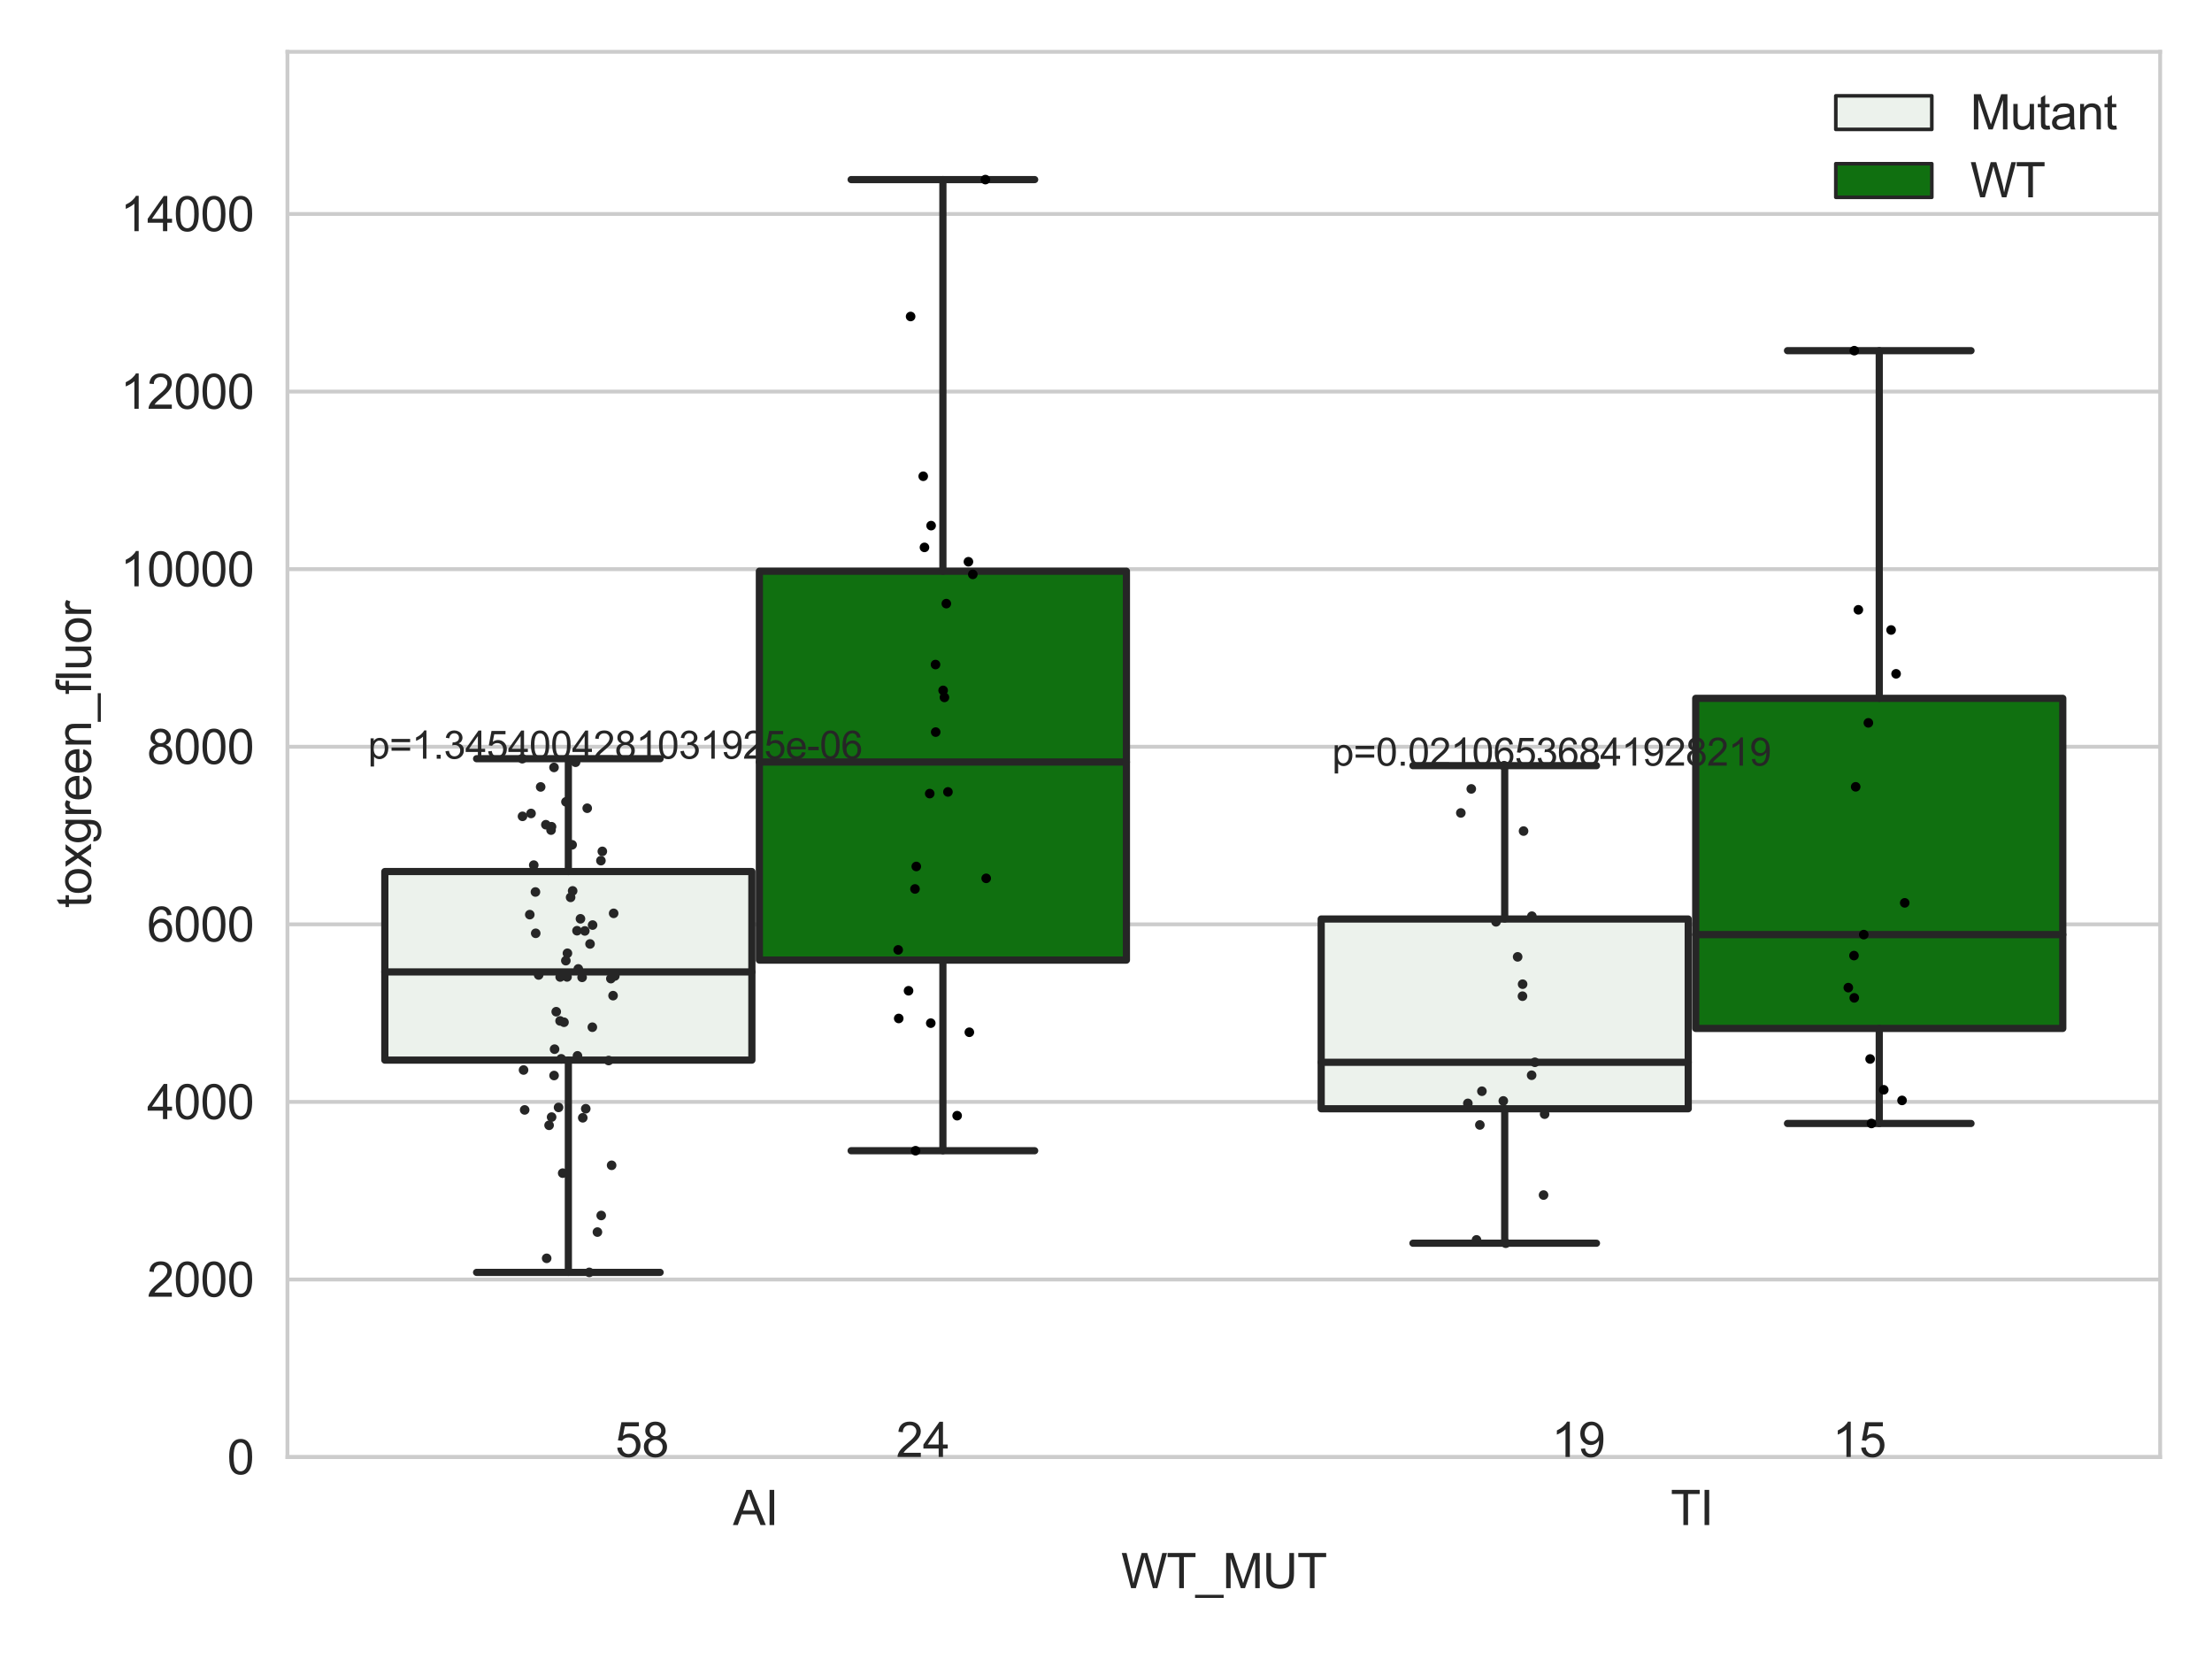 <?xml version="1.0" encoding="utf-8" standalone="no"?>
<!DOCTYPE svg PUBLIC "-//W3C//DTD SVG 1.1//EN"
  "http://www.w3.org/Graphics/SVG/1.1/DTD/svg11.dtd">
<svg xmlns:xlink="http://www.w3.org/1999/xlink" width="460.8pt" height="345.6pt" viewBox="0 0 460.8 345.6" xmlns="http://www.w3.org/2000/svg" version="1.1">
 <defs>
  <style type="text/css">*{stroke-linejoin: round; stroke-linecap: butt}</style>
 </defs>
 <g id="figure_1">
  <g id="patch_1">
   <path d="M 0 345.6 
L 460.8 345.6 
L 460.8 0 
L 0 0 
z
" style="fill: #ffffff"/>
  </g>
  <g id="axes_1">
   <g id="patch_2">
    <path d="M 59.881 303.539 
L 450 303.539 
L 450 10.8 
L 59.881 10.8 
z
" style="fill: #ffffff"/>
   </g>
   <g id="matplotlib.axis_1">
    <g id="xtick_1">
     <g id="text_1">
      <!-- AI -->
      <g style="fill: #262626" transform="translate(152.687 317.697)scale(0.1 -0.1)">
       <defs>
        <path id="ArialMT-41" d="M -9 0 
L 1750 4581 
L 2403 4581 
L 4278 0 
L 3588 0 
L 3053 1388 
L 1138 1388 
L 634 0 
L -9 0 
z
M 1313 1881 
L 2866 1881 
L 2388 3150 
Q 2169 3728 2063 4100 
Q 1975 3659 1816 3225 
L 1313 1881 
z
" transform="scale(0.016)"/>
        <path id="ArialMT-49" d="M 597 0 
L 597 4581 
L 1203 4581 
L 1203 0 
L 597 0 
z
" transform="scale(0.016)"/>
       </defs>
       <use xlink:href="#ArialMT-41"/>
       <use xlink:href="#ArialMT-49" x="66.699"/>
      </g>
     </g>
    </g>
    <g id="xtick_2">
     <g id="text_2">
      <!-- TI -->
      <g style="fill: #262626" transform="translate(348.027 317.697)scale(0.1 -0.1)">
       <defs>
        <path id="ArialMT-54" d="M 1659 0 
L 1659 4041 
L 150 4041 
L 150 4581 
L 3781 4581 
L 3781 4041 
L 2266 4041 
L 2266 0 
L 1659 0 
z
" transform="scale(0.016)"/>
       </defs>
       <use xlink:href="#ArialMT-54"/>
       <use xlink:href="#ArialMT-49" x="61.084"/>
      </g>
     </g>
    </g>
    <g id="text_3">
     <!-- WT_MUT -->
     <g style="fill: #262626" transform="translate(233.557 330.842)scale(0.1 -0.1)">
      <defs>
       <path id="ArialMT-57" d="M 1294 0 
L 78 4581 
L 700 4581 
L 1397 1578 
Q 1509 1106 1591 641 
Q 1766 1375 1797 1488 
L 2669 4581 
L 3400 4581 
L 4056 2263 
Q 4303 1400 4413 641 
Q 4500 1075 4641 1638 
L 5359 4581 
L 5969 4581 
L 4713 0 
L 4128 0 
L 3163 3491 
Q 3041 3928 3019 4028 
Q 2947 3713 2884 3491 
L 1913 0 
L 1294 0 
z
" transform="scale(0.016)"/>
       <path id="ArialMT-5f" d="M -97 -1272 
L -97 -866 
L 3631 -866 
L 3631 -1272 
L -97 -1272 
z
" transform="scale(0.016)"/>
       <path id="ArialMT-4d" d="M 475 0 
L 475 4581 
L 1388 4581 
L 2472 1338 
Q 2622 884 2691 659 
Q 2769 909 2934 1394 
L 4031 4581 
L 4847 4581 
L 4847 0 
L 4263 0 
L 4263 3834 
L 2931 0 
L 2384 0 
L 1059 3900 
L 1059 0 
L 475 0 
z
" transform="scale(0.016)"/>
       <path id="ArialMT-55" d="M 3500 4581 
L 4106 4581 
L 4106 1934 
Q 4106 1244 3950 837 
Q 3794 431 3386 176 
Q 2978 -78 2316 -78 
Q 1672 -78 1262 144 
Q 853 366 678 786 
Q 503 1206 503 1934 
L 503 4581 
L 1109 4581 
L 1109 1938 
Q 1109 1341 1220 1058 
Q 1331 775 1601 622 
Q 1872 469 2263 469 
Q 2931 469 3215 772 
Q 3500 1075 3500 1938 
L 3500 4581 
z
" transform="scale(0.016)"/>
      </defs>
      <use xlink:href="#ArialMT-57"/>
      <use xlink:href="#ArialMT-54" x="94.385"/>
      <use xlink:href="#ArialMT-5f" x="155.469"/>
      <use xlink:href="#ArialMT-4d" x="211.084"/>
      <use xlink:href="#ArialMT-55" x="294.385"/>
      <use xlink:href="#ArialMT-54" x="366.602"/>
     </g>
    </g>
   </g>
   <g id="matplotlib.axis_2">
    <g id="ytick_1">
     <g id="line2d_1">
      <path d="M 59.881 303.539 
L 450 303.539 
" clip-path="url(#pe0255a3282)" style="fill: none; stroke: #cccccc; stroke-width: 0.8; stroke-linecap: round"/>
     </g>
     <g id="text_4">
      <!-- 0 -->
      <g style="fill: #262626" transform="translate(47.32 307.118)scale(0.1 -0.1)">
       <defs>
        <path id="ArialMT-30" d="M 266 2259 
Q 266 3072 433 3567 
Q 600 4063 929 4331 
Q 1259 4600 1759 4600 
Q 2128 4600 2406 4451 
Q 2684 4303 2865 4023 
Q 3047 3744 3150 3342 
Q 3253 2941 3253 2259 
Q 3253 1453 3087 958 
Q 2922 463 2592 192 
Q 2263 -78 1759 -78 
Q 1097 -78 719 397 
Q 266 969 266 2259 
z
M 844 2259 
Q 844 1131 1108 757 
Q 1372 384 1759 384 
Q 2147 384 2411 759 
Q 2675 1134 2675 2259 
Q 2675 3391 2411 3762 
Q 2147 4134 1753 4134 
Q 1366 4134 1134 3806 
Q 844 3388 844 2259 
z
" transform="scale(0.016)"/>
       </defs>
       <use xlink:href="#ArialMT-30"/>
      </g>
     </g>
    </g>
    <g id="ytick_2">
     <g id="line2d_2">
      <path d="M 59.881 266.544 
L 450 266.544 
" clip-path="url(#pe0255a3282)" style="fill: none; stroke: #cccccc; stroke-width: 0.8; stroke-linecap: round"/>
     </g>
     <g id="text_5">
      <!-- 2000 -->
      <g style="fill: #262626" transform="translate(30.637 270.123)scale(0.1 -0.1)">
       <defs>
        <path id="ArialMT-32" d="M 3222 541 
L 3222 0 
L 194 0 
Q 188 203 259 391 
Q 375 700 629 1000 
Q 884 1300 1366 1694 
Q 2113 2306 2375 2664 
Q 2638 3022 2638 3341 
Q 2638 3675 2398 3904 
Q 2159 4134 1775 4134 
Q 1369 4134 1125 3890 
Q 881 3647 878 3216 
L 300 3275 
Q 359 3922 746 4261 
Q 1134 4600 1788 4600 
Q 2447 4600 2831 4234 
Q 3216 3869 3216 3328 
Q 3216 3053 3103 2787 
Q 2991 2522 2730 2228 
Q 2469 1934 1863 1422 
Q 1356 997 1212 845 
Q 1069 694 975 541 
L 3222 541 
z
" transform="scale(0.016)"/>
       </defs>
       <use xlink:href="#ArialMT-32"/>
       <use xlink:href="#ArialMT-30" x="55.615"/>
       <use xlink:href="#ArialMT-30" x="111.23"/>
       <use xlink:href="#ArialMT-30" x="166.846"/>
      </g>
     </g>
    </g>
    <g id="ytick_3">
     <g id="line2d_3">
      <path d="M 59.881 229.55 
L 450 229.55 
" clip-path="url(#pe0255a3282)" style="fill: none; stroke: #cccccc; stroke-width: 0.8; stroke-linecap: round"/>
     </g>
     <g id="text_6">
      <!-- 4000 -->
      <g style="fill: #262626" transform="translate(30.637 233.129)scale(0.1 -0.1)">
       <defs>
        <path id="ArialMT-34" d="M 2069 0 
L 2069 1097 
L 81 1097 
L 81 1613 
L 2172 4581 
L 2631 4581 
L 2631 1613 
L 3250 1613 
L 3250 1097 
L 2631 1097 
L 2631 0 
L 2069 0 
z
M 2069 1613 
L 2069 3678 
L 634 1613 
L 2069 1613 
z
" transform="scale(0.016)"/>
       </defs>
       <use xlink:href="#ArialMT-34"/>
       <use xlink:href="#ArialMT-30" x="55.615"/>
       <use xlink:href="#ArialMT-30" x="111.23"/>
       <use xlink:href="#ArialMT-30" x="166.846"/>
      </g>
     </g>
    </g>
    <g id="ytick_4">
     <g id="line2d_4">
      <path d="M 59.881 192.556 
L 450 192.556 
" clip-path="url(#pe0255a3282)" style="fill: none; stroke: #cccccc; stroke-width: 0.8; stroke-linecap: round"/>
     </g>
     <g id="text_7">
      <!-- 6000 -->
      <g style="fill: #262626" transform="translate(30.637 196.135)scale(0.1 -0.1)">
       <defs>
        <path id="ArialMT-36" d="M 3184 3459 
L 2625 3416 
Q 2550 3747 2413 3897 
Q 2184 4138 1850 4138 
Q 1581 4138 1378 3988 
Q 1113 3794 959 3422 
Q 806 3050 800 2363 
Q 1003 2672 1297 2822 
Q 1591 2972 1913 2972 
Q 2475 2972 2870 2558 
Q 3266 2144 3266 1488 
Q 3266 1056 3080 686 
Q 2894 316 2569 119 
Q 2244 -78 1831 -78 
Q 1128 -78 684 439 
Q 241 956 241 2144 
Q 241 3472 731 4075 
Q 1159 4600 1884 4600 
Q 2425 4600 2770 4297 
Q 3116 3994 3184 3459 
z
M 888 1484 
Q 888 1194 1011 928 
Q 1134 663 1356 523 
Q 1578 384 1822 384 
Q 2178 384 2434 671 
Q 2691 959 2691 1453 
Q 2691 1928 2437 2201 
Q 2184 2475 1800 2475 
Q 1419 2475 1153 2201 
Q 888 1928 888 1484 
z
" transform="scale(0.016)"/>
       </defs>
       <use xlink:href="#ArialMT-36"/>
       <use xlink:href="#ArialMT-30" x="55.615"/>
       <use xlink:href="#ArialMT-30" x="111.23"/>
       <use xlink:href="#ArialMT-30" x="166.846"/>
      </g>
     </g>
    </g>
    <g id="ytick_5">
     <g id="line2d_5">
      <path d="M 59.881 155.561 
L 450 155.561 
" clip-path="url(#pe0255a3282)" style="fill: none; stroke: #cccccc; stroke-width: 0.8; stroke-linecap: round"/>
     </g>
     <g id="text_8">
      <!-- 8000 -->
      <g style="fill: #262626" transform="translate(30.637 159.14)scale(0.1 -0.1)">
       <defs>
        <path id="ArialMT-38" d="M 1131 2484 
Q 781 2613 612 2850 
Q 444 3088 444 3419 
Q 444 3919 803 4259 
Q 1163 4600 1759 4600 
Q 2359 4600 2725 4251 
Q 3091 3903 3091 3403 
Q 3091 3084 2923 2848 
Q 2756 2613 2416 2484 
Q 2838 2347 3058 2040 
Q 3278 1734 3278 1309 
Q 3278 722 2862 322 
Q 2447 -78 1769 -78 
Q 1091 -78 675 323 
Q 259 725 259 1325 
Q 259 1772 486 2073 
Q 713 2375 1131 2484 
z
M 1019 3438 
Q 1019 3113 1228 2906 
Q 1438 2700 1772 2700 
Q 2097 2700 2305 2904 
Q 2513 3109 2513 3406 
Q 2513 3716 2298 3927 
Q 2084 4138 1766 4138 
Q 1444 4138 1231 3931 
Q 1019 3725 1019 3438 
z
M 838 1322 
Q 838 1081 952 856 
Q 1066 631 1291 507 
Q 1516 384 1775 384 
Q 2178 384 2440 643 
Q 2703 903 2703 1303 
Q 2703 1709 2433 1975 
Q 2163 2241 1756 2241 
Q 1359 2241 1098 1978 
Q 838 1716 838 1322 
z
" transform="scale(0.016)"/>
       </defs>
       <use xlink:href="#ArialMT-38"/>
       <use xlink:href="#ArialMT-30" x="55.615"/>
       <use xlink:href="#ArialMT-30" x="111.23"/>
       <use xlink:href="#ArialMT-30" x="166.846"/>
      </g>
     </g>
    </g>
    <g id="ytick_6">
     <g id="line2d_6">
      <path d="M 59.881 118.567 
L 450 118.567 
" clip-path="url(#pe0255a3282)" style="fill: none; stroke: #cccccc; stroke-width: 0.8; stroke-linecap: round"/>
     </g>
     <g id="text_9">
      <!-- 10000 -->
      <g style="fill: #262626" transform="translate(25.077 122.146)scale(0.1 -0.1)">
       <defs>
        <path id="ArialMT-31" d="M 2384 0 
L 1822 0 
L 1822 3584 
Q 1619 3391 1289 3197 
Q 959 3003 697 2906 
L 697 3450 
Q 1169 3672 1522 3987 
Q 1875 4303 2022 4600 
L 2384 4600 
L 2384 0 
z
" transform="scale(0.016)"/>
       </defs>
       <use xlink:href="#ArialMT-31"/>
       <use xlink:href="#ArialMT-30" x="55.615"/>
       <use xlink:href="#ArialMT-30" x="111.23"/>
       <use xlink:href="#ArialMT-30" x="166.846"/>
       <use xlink:href="#ArialMT-30" x="222.461"/>
      </g>
     </g>
    </g>
    <g id="ytick_7">
     <g id="line2d_7">
      <path d="M 59.881 81.573 
L 450 81.573 
" clip-path="url(#pe0255a3282)" style="fill: none; stroke: #cccccc; stroke-width: 0.8; stroke-linecap: round"/>
     </g>
     <g id="text_10">
      <!-- 12000 -->
      <g style="fill: #262626" transform="translate(25.077 85.152)scale(0.1 -0.1)">
       <use xlink:href="#ArialMT-31"/>
       <use xlink:href="#ArialMT-32" x="55.615"/>
       <use xlink:href="#ArialMT-30" x="111.23"/>
       <use xlink:href="#ArialMT-30" x="166.846"/>
       <use xlink:href="#ArialMT-30" x="222.461"/>
      </g>
     </g>
    </g>
    <g id="ytick_8">
     <g id="line2d_8">
      <path d="M 59.881 44.579 
L 450 44.579 
" clip-path="url(#pe0255a3282)" style="fill: none; stroke: #cccccc; stroke-width: 0.8; stroke-linecap: round"/>
     </g>
     <g id="text_11">
      <!-- 14000 -->
      <g style="fill: #262626" transform="translate(25.077 48.157)scale(0.1 -0.1)">
       <use xlink:href="#ArialMT-31"/>
       <use xlink:href="#ArialMT-34" x="55.615"/>
       <use xlink:href="#ArialMT-30" x="111.23"/>
       <use xlink:href="#ArialMT-30" x="166.846"/>
       <use xlink:href="#ArialMT-30" x="222.461"/>
      </g>
     </g>
    </g>
    <g id="text_12">
     <!-- toxgreen_fluor -->
     <g style="fill: #262626" transform="translate(18.972 189.132)rotate(-90)scale(0.1 -0.1)">
      <defs>
       <path id="ArialMT-74" d="M 1650 503 
L 1731 6 
Q 1494 -44 1306 -44 
Q 1000 -44 831 53 
Q 663 150 594 308 
Q 525 466 525 972 
L 525 2881 
L 113 2881 
L 113 3319 
L 525 3319 
L 525 4141 
L 1084 4478 
L 1084 3319 
L 1650 3319 
L 1650 2881 
L 1084 2881 
L 1084 941 
Q 1084 700 1114 631 
Q 1144 563 1211 522 
Q 1278 481 1403 481 
Q 1497 481 1650 503 
z
" transform="scale(0.016)"/>
       <path id="ArialMT-6f" d="M 213 1659 
Q 213 2581 725 3025 
Q 1153 3394 1769 3394 
Q 2453 3394 2887 2945 
Q 3322 2497 3322 1706 
Q 3322 1066 3130 698 
Q 2938 331 2570 128 
Q 2203 -75 1769 -75 
Q 1072 -75 642 372 
Q 213 819 213 1659 
z
M 791 1659 
Q 791 1022 1069 705 
Q 1347 388 1769 388 
Q 2188 388 2466 706 
Q 2744 1025 2744 1678 
Q 2744 2294 2464 2611 
Q 2184 2928 1769 2928 
Q 1347 2928 1069 2612 
Q 791 2297 791 1659 
z
" transform="scale(0.016)"/>
       <path id="ArialMT-78" d="M 47 0 
L 1259 1725 
L 138 3319 
L 841 3319 
L 1350 2541 
Q 1494 2319 1581 2169 
Q 1719 2375 1834 2534 
L 2394 3319 
L 3066 3319 
L 1919 1756 
L 3153 0 
L 2463 0 
L 1781 1031 
L 1600 1309 
L 728 0 
L 47 0 
z
" transform="scale(0.016)"/>
       <path id="ArialMT-67" d="M 319 -275 
L 866 -356 
Q 900 -609 1056 -725 
Q 1266 -881 1628 -881 
Q 2019 -881 2231 -725 
Q 2444 -569 2519 -288 
Q 2563 -116 2559 434 
Q 2191 0 1641 0 
Q 956 0 581 494 
Q 206 988 206 1678 
Q 206 2153 378 2554 
Q 550 2956 876 3175 
Q 1203 3394 1644 3394 
Q 2231 3394 2613 2919 
L 2613 3319 
L 3131 3319 
L 3131 450 
Q 3131 -325 2973 -648 
Q 2816 -972 2473 -1159 
Q 2131 -1347 1631 -1347 
Q 1038 -1347 672 -1080 
Q 306 -813 319 -275 
z
M 784 1719 
Q 784 1066 1043 766 
Q 1303 466 1694 466 
Q 2081 466 2343 764 
Q 2606 1063 2606 1700 
Q 2606 2309 2336 2618 
Q 2066 2928 1684 2928 
Q 1309 2928 1046 2623 
Q 784 2319 784 1719 
z
" transform="scale(0.016)"/>
       <path id="ArialMT-72" d="M 416 0 
L 416 3319 
L 922 3319 
L 922 2816 
Q 1116 3169 1280 3281 
Q 1444 3394 1641 3394 
Q 1925 3394 2219 3213 
L 2025 2691 
Q 1819 2813 1613 2813 
Q 1428 2813 1281 2702 
Q 1134 2591 1072 2394 
Q 978 2094 978 1738 
L 978 0 
L 416 0 
z
" transform="scale(0.016)"/>
       <path id="ArialMT-65" d="M 2694 1069 
L 3275 997 
Q 3138 488 2766 206 
Q 2394 -75 1816 -75 
Q 1088 -75 661 373 
Q 234 822 234 1631 
Q 234 2469 665 2931 
Q 1097 3394 1784 3394 
Q 2450 3394 2872 2941 
Q 3294 2488 3294 1666 
Q 3294 1616 3291 1516 
L 816 1516 
Q 847 969 1125 678 
Q 1403 388 1819 388 
Q 2128 388 2347 550 
Q 2566 713 2694 1069 
z
M 847 1978 
L 2700 1978 
Q 2663 2397 2488 2606 
Q 2219 2931 1791 2931 
Q 1403 2931 1139 2672 
Q 875 2413 847 1978 
z
" transform="scale(0.016)"/>
       <path id="ArialMT-6e" d="M 422 0 
L 422 3319 
L 928 3319 
L 928 2847 
Q 1294 3394 1984 3394 
Q 2284 3394 2536 3286 
Q 2788 3178 2913 3003 
Q 3038 2828 3088 2588 
Q 3119 2431 3119 2041 
L 3119 0 
L 2556 0 
L 2556 2019 
Q 2556 2363 2490 2533 
Q 2425 2703 2258 2804 
Q 2091 2906 1866 2906 
Q 1506 2906 1245 2678 
Q 984 2450 984 1813 
L 984 0 
L 422 0 
z
" transform="scale(0.016)"/>
       <path id="ArialMT-66" d="M 556 0 
L 556 2881 
L 59 2881 
L 59 3319 
L 556 3319 
L 556 3672 
Q 556 4006 616 4169 
Q 697 4388 901 4523 
Q 1106 4659 1475 4659 
Q 1713 4659 2000 4603 
L 1916 4113 
Q 1741 4144 1584 4144 
Q 1328 4144 1222 4034 
Q 1116 3925 1116 3625 
L 1116 3319 
L 1763 3319 
L 1763 2881 
L 1116 2881 
L 1116 0 
L 556 0 
z
" transform="scale(0.016)"/>
       <path id="ArialMT-6c" d="M 409 0 
L 409 4581 
L 972 4581 
L 972 0 
L 409 0 
z
" transform="scale(0.016)"/>
       <path id="ArialMT-75" d="M 2597 0 
L 2597 488 
Q 2209 -75 1544 -75 
Q 1250 -75 995 37 
Q 741 150 617 320 
Q 494 491 444 738 
Q 409 903 409 1263 
L 409 3319 
L 972 3319 
L 972 1478 
Q 972 1038 1006 884 
Q 1059 663 1231 536 
Q 1403 409 1656 409 
Q 1909 409 2131 539 
Q 2353 669 2445 892 
Q 2538 1116 2538 1541 
L 2538 3319 
L 3100 3319 
L 3100 0 
L 2597 0 
z
" transform="scale(0.016)"/>
      </defs>
      <use xlink:href="#ArialMT-74"/>
      <use xlink:href="#ArialMT-6f" x="27.783"/>
      <use xlink:href="#ArialMT-78" x="83.398"/>
      <use xlink:href="#ArialMT-67" x="133.398"/>
      <use xlink:href="#ArialMT-72" x="189.014"/>
      <use xlink:href="#ArialMT-65" x="222.314"/>
      <use xlink:href="#ArialMT-65" x="277.93"/>
      <use xlink:href="#ArialMT-6e" x="333.545"/>
      <use xlink:href="#ArialMT-5f" x="389.16"/>
      <use xlink:href="#ArialMT-66" x="444.775"/>
      <use xlink:href="#ArialMT-6c" x="472.559"/>
      <use xlink:href="#ArialMT-75" x="494.775"/>
      <use xlink:href="#ArialMT-6f" x="550.391"/>
      <use xlink:href="#ArialMT-72" x="606.006"/>
     </g>
    </g>
   </g>
   <g id="patch_3">
    <path d="M 80.167 220.84 
L 156.631 220.84 
L 156.631 181.56 
L 80.167 181.56 
L 80.167 220.84 
z
" clip-path="url(#pe0255a3282)" style="fill: #ecf2ec; stroke: #262626; stroke-width: 1.5; stroke-linejoin: miter"/>
   </g>
   <g id="patch_4">
    <path d="M 158.191 200.005 
L 234.654 200.005 
L 234.654 118.994 
L 158.191 118.994 
L 158.191 200.005 
z
" clip-path="url(#pe0255a3282)" style="fill: #107010; stroke: #262626; stroke-width: 1.5; stroke-linejoin: miter"/>
   </g>
   <g id="patch_5">
    <path d="M 275.227 230.975 
L 351.69 230.975 
L 351.69 191.444 
L 275.227 191.444 
L 275.227 230.975 
z
" clip-path="url(#pe0255a3282)" style="fill: #ecf2ec; stroke: #262626; stroke-width: 1.5; stroke-linejoin: miter"/>
   </g>
   <g id="patch_6">
    <path d="M 353.251 214.239 
L 429.714 214.239 
L 429.714 145.477 
L 353.251 145.477 
L 353.251 214.239 
z
" clip-path="url(#pe0255a3282)" style="fill: #107010; stroke: #262626; stroke-width: 1.5; stroke-linejoin: miter"/>
   </g>
   <g id="patch_7">
    <path d="M 157.411 303.539 
L 157.411 303.539 
L 157.411 303.539 
L 157.411 303.539 
z
" clip-path="url(#pe0255a3282)" style="fill: #ecf2ec; stroke: #262626; stroke-width: 0.75; stroke-linejoin: miter"/>
   </g>
   <g id="patch_8">
    <path d="M 157.411 303.539 
L 157.411 303.539 
L 157.411 303.539 
L 157.411 303.539 
z
" clip-path="url(#pe0255a3282)" style="fill: #107010; stroke: #262626; stroke-width: 0.75; stroke-linejoin: miter"/>
   </g>
   <g id="PathCollection_1"/>
   <g id="PathCollection_2"/>
   <g id="line2d_9">
    <path d="M 118.399 220.84 
L 118.399 265.059 
" clip-path="url(#pe0255a3282)" style="fill: none; stroke: #262626; stroke-width: 1.5; stroke-linecap: round"/>
   </g>
   <g id="line2d_10">
    <path d="M 118.399 181.56 
L 118.399 158.052 
" clip-path="url(#pe0255a3282)" style="fill: none; stroke: #262626; stroke-width: 1.5; stroke-linecap: round"/>
   </g>
   <g id="line2d_11">
    <path d="M 99.283 265.059 
L 137.515 265.059 
" clip-path="url(#pe0255a3282)" style="fill: none; stroke: #262626; stroke-width: 1.5; stroke-linecap: round"/>
   </g>
   <g id="line2d_12">
    <path d="M 99.283 158.052 
L 137.515 158.052 
" clip-path="url(#pe0255a3282)" style="fill: none; stroke: #262626; stroke-width: 1.5; stroke-linecap: round"/>
   </g>
   <g id="line2d_13"/>
   <g id="line2d_14">
    <path d="M 196.423 200.005 
L 196.423 239.716 
" clip-path="url(#pe0255a3282)" style="fill: none; stroke: #262626; stroke-width: 1.5; stroke-linecap: round"/>
   </g>
   <g id="line2d_15">
    <path d="M 196.423 118.994 
L 196.423 37.413 
" clip-path="url(#pe0255a3282)" style="fill: none; stroke: #262626; stroke-width: 1.5; stroke-linecap: round"/>
   </g>
   <g id="line2d_16">
    <path d="M 177.307 239.716 
L 215.539 239.716 
" clip-path="url(#pe0255a3282)" style="fill: none; stroke: #262626; stroke-width: 1.5; stroke-linecap: round"/>
   </g>
   <g id="line2d_17">
    <path d="M 177.307 37.413 
L 215.539 37.413 
" clip-path="url(#pe0255a3282)" style="fill: none; stroke: #262626; stroke-width: 1.5; stroke-linecap: round"/>
   </g>
   <g id="line2d_18"/>
   <g id="line2d_19">
    <path d="M 313.458 230.975 
L 313.458 258.985 
" clip-path="url(#pe0255a3282)" style="fill: none; stroke: #262626; stroke-width: 1.5; stroke-linecap: round"/>
   </g>
   <g id="line2d_20">
    <path d="M 313.458 191.444 
L 313.458 159.503 
" clip-path="url(#pe0255a3282)" style="fill: none; stroke: #262626; stroke-width: 1.5; stroke-linecap: round"/>
   </g>
   <g id="line2d_21">
    <path d="M 294.343 258.985 
L 332.574 258.985 
" clip-path="url(#pe0255a3282)" style="fill: none; stroke: #262626; stroke-width: 1.5; stroke-linecap: round"/>
   </g>
   <g id="line2d_22">
    <path d="M 294.343 159.503 
L 332.574 159.503 
" clip-path="url(#pe0255a3282)" style="fill: none; stroke: #262626; stroke-width: 1.5; stroke-linecap: round"/>
   </g>
   <g id="line2d_23"/>
   <g id="line2d_24">
    <path d="M 391.482 214.239 
L 391.482 234.04 
" clip-path="url(#pe0255a3282)" style="fill: none; stroke: #262626; stroke-width: 1.5; stroke-linecap: round"/>
   </g>
   <g id="line2d_25">
    <path d="M 391.482 145.477 
L 391.482 73.051 
" clip-path="url(#pe0255a3282)" style="fill: none; stroke: #262626; stroke-width: 1.5; stroke-linecap: round"/>
   </g>
   <g id="line2d_26">
    <path d="M 372.366 234.04 
L 410.598 234.04 
" clip-path="url(#pe0255a3282)" style="fill: none; stroke: #262626; stroke-width: 1.5; stroke-linecap: round"/>
   </g>
   <g id="line2d_27">
    <path d="M 372.366 73.051 
L 410.598 73.051 
" clip-path="url(#pe0255a3282)" style="fill: none; stroke: #262626; stroke-width: 1.5; stroke-linecap: round"/>
   </g>
   <g id="line2d_28"/>
   <g id="line2d_29">
    <path d="M 80.167 202.474 
L 156.631 202.474 
" clip-path="url(#pe0255a3282)" style="fill: none; stroke: #262626; stroke-width: 1.5; stroke-linecap: round"/>
   </g>
   <g id="line2d_30">
    <path d="M 158.191 158.742 
L 234.654 158.742 
" clip-path="url(#pe0255a3282)" style="fill: none; stroke: #262626; stroke-width: 1.5; stroke-linecap: round"/>
   </g>
   <g id="line2d_31">
    <path d="M 275.227 221.294 
L 351.69 221.294 
" clip-path="url(#pe0255a3282)" style="fill: none; stroke: #262626; stroke-width: 1.5; stroke-linecap: round"/>
   </g>
   <g id="line2d_32">
    <path d="M 353.251 194.697 
L 429.714 194.697 
" clip-path="url(#pe0255a3282)" style="fill: none; stroke: #262626; stroke-width: 1.5; stroke-linecap: round"/>
   </g>
   <g id="patch_9">
    <path d="M 59.881 303.539 
L 59.881 10.8 
" style="fill: none; stroke: #cccccc; stroke-width: 0.8; stroke-linejoin: miter; stroke-linecap: square"/>
   </g>
   <g id="patch_10">
    <path d="M 450 303.539 
L 450 10.8 
" style="fill: none; stroke: #cccccc; stroke-width: 0.8; stroke-linejoin: miter; stroke-linecap: square"/>
   </g>
   <g id="patch_11">
    <path d="M 59.881 303.539 
L 450 303.539 
" style="fill: none; stroke: #cccccc; stroke-width: 0.8; stroke-linejoin: miter; stroke-linecap: square"/>
   </g>
   <g id="patch_12">
    <path d="M 59.881 10.8 
L 450 10.8 
" style="fill: none; stroke: #cccccc; stroke-width: 0.8; stroke-linejoin: miter; stroke-linecap: square"/>
   </g>
   <g id="PathCollection_3">
    <defs>
     <path id="C0_0_ba73cb9f5a" d="M 0 1 
C 0.265 1 0.52 0.895 0.707 0.707 
C 0.895 0.52 1 0.265 1 -0 
C 1 -0.265 0.895 -0.52 0.707 -0.707 
C 0.52 -0.895 0.265 -1 0 -1 
C -0.265 -1 -0.52 -0.895 -0.707 -0.707 
C -0.895 -0.52 -1 -0.265 -1 0 
C -1 0.265 -0.895 0.52 -0.707 0.707 
C -0.52 0.895 -0.265 1 0 1 
z
"/>
    </defs>
    <g clip-path="url(#pe0255a3282)">
     <use xlink:href="#C0_0_ba73cb9f5a" x="115.411" y="159.871" style="fill: #262626"/>
    </g>
    <g clip-path="url(#pe0255a3282)">
     <use xlink:href="#C0_0_ba73cb9f5a" x="116.697" y="203.526" style="fill: #262626"/>
    </g>
    <g clip-path="url(#pe0255a3282)">
     <use xlink:href="#C0_0_ba73cb9f5a" x="127.412" y="242.754" style="fill: #262626"/>
    </g>
    <g clip-path="url(#pe0255a3282)">
     <use xlink:href="#C0_0_ba73cb9f5a" x="111.193" y="180.217" style="fill: #262626"/>
    </g>
    <g clip-path="url(#pe0255a3282)">
     <use xlink:href="#C0_0_ba73cb9f5a" x="122.756" y="265.059" style="fill: #262626"/>
    </g>
    <g clip-path="url(#pe0255a3282)">
     <use xlink:href="#C0_0_ba73cb9f5a" x="122.024" y="230.971" style="fill: #262626"/>
    </g>
    <g clip-path="url(#pe0255a3282)">
     <use xlink:href="#C0_0_ba73cb9f5a" x="119.905" y="158.791" style="fill: #262626"/>
    </g>
    <g clip-path="url(#pe0255a3282)">
     <use xlink:href="#C0_0_ba73cb9f5a" x="109.298" y="231.215" style="fill: #262626"/>
    </g>
    <g clip-path="url(#pe0255a3282)">
     <use xlink:href="#C0_0_ba73cb9f5a" x="112.63" y="163.932" style="fill: #262626"/>
    </g>
    <g clip-path="url(#pe0255a3282)">
     <use xlink:href="#C0_0_ba73cb9f5a" x="118.124" y="203.512" style="fill: #262626"/>
    </g>
    <g clip-path="url(#pe0255a3282)">
     <use xlink:href="#C0_0_ba73cb9f5a" x="120.298" y="219.952" style="fill: #262626"/>
    </g>
    <g clip-path="url(#pe0255a3282)">
     <use xlink:href="#C0_0_ba73cb9f5a" x="122.916" y="196.641" style="fill: #262626"/>
    </g>
    <g clip-path="url(#pe0255a3282)">
     <use xlink:href="#C0_0_ba73cb9f5a" x="109.065" y="222.902" style="fill: #262626"/>
    </g>
    <g clip-path="url(#pe0255a3282)">
     <use xlink:href="#C0_0_ba73cb9f5a" x="114.793" y="172.927" style="fill: #262626"/>
    </g>
    <g clip-path="url(#pe0255a3282)">
     <use xlink:href="#C0_0_ba73cb9f5a" x="111.543" y="185.817" style="fill: #262626"/>
    </g>
    <g clip-path="url(#pe0255a3282)">
     <use xlink:href="#C0_0_ba73cb9f5a" x="127.712" y="207.413" style="fill: #262626"/>
    </g>
    <g clip-path="url(#pe0255a3282)">
     <use xlink:href="#C0_0_ba73cb9f5a" x="115.527" y="218.559" style="fill: #262626"/>
    </g>
    <g clip-path="url(#pe0255a3282)">
     <use xlink:href="#C0_0_ba73cb9f5a" x="118.206" y="198.582" style="fill: #262626"/>
    </g>
    <g clip-path="url(#pe0255a3282)">
     <use xlink:href="#C0_0_ba73cb9f5a" x="123.448" y="192.708" style="fill: #262626"/>
    </g>
    <g clip-path="url(#pe0255a3282)">
     <use xlink:href="#C0_0_ba73cb9f5a" x="117.875" y="200.125" style="fill: #262626"/>
    </g>
    <g clip-path="url(#pe0255a3282)">
     <use xlink:href="#C0_0_ba73cb9f5a" x="108.849" y="170.059" style="fill: #262626"/>
    </g>
    <g clip-path="url(#pe0255a3282)">
     <use xlink:href="#C0_0_ba73cb9f5a" x="127.833" y="190.265" style="fill: #262626"/>
    </g>
    <g clip-path="url(#pe0255a3282)">
     <use xlink:href="#C0_0_ba73cb9f5a" x="121.832" y="193.927" style="fill: #262626"/>
    </g>
    <g clip-path="url(#pe0255a3282)">
     <use xlink:href="#C0_0_ba73cb9f5a" x="125.477" y="177.357" style="fill: #262626"/>
    </g>
    <g clip-path="url(#pe0255a3282)">
     <use xlink:href="#C0_0_ba73cb9f5a" x="108.792" y="158.052" style="fill: #262626"/>
    </g>
    <g clip-path="url(#pe0255a3282)">
     <use xlink:href="#C0_0_ba73cb9f5a" x="114.896" y="172.222" style="fill: #262626"/>
    </g>
    <g clip-path="url(#pe0255a3282)">
     <use xlink:href="#C0_0_ba73cb9f5a" x="115.424" y="224.05" style="fill: #262626"/>
    </g>
    <g clip-path="url(#pe0255a3282)">
     <use xlink:href="#C0_0_ba73cb9f5a" x="117.492" y="212.953" style="fill: #262626"/>
    </g>
    <g clip-path="url(#pe0255a3282)">
     <use xlink:href="#C0_0_ba73cb9f5a" x="116.675" y="212.675" style="fill: #262626"/>
    </g>
    <g clip-path="url(#pe0255a3282)">
     <use xlink:href="#C0_0_ba73cb9f5a" x="128.084" y="203.314" style="fill: #262626"/>
    </g>
    <g clip-path="url(#pe0255a3282)">
     <use xlink:href="#C0_0_ba73cb9f5a" x="119.183" y="175.989" style="fill: #262626"/>
    </g>
    <g clip-path="url(#pe0255a3282)">
     <use xlink:href="#C0_0_ba73cb9f5a" x="114.385" y="234.418" style="fill: #262626"/>
    </g>
    <g clip-path="url(#pe0255a3282)">
     <use xlink:href="#C0_0_ba73cb9f5a" x="113.88" y="262.13" style="fill: #262626"/>
    </g>
    <g clip-path="url(#pe0255a3282)">
     <use xlink:href="#C0_0_ba73cb9f5a" x="120.469" y="201.842" style="fill: #262626"/>
    </g>
    <g clip-path="url(#pe0255a3282)">
     <use xlink:href="#C0_0_ba73cb9f5a" x="126.791" y="220.93" style="fill: #262626"/>
    </g>
    <g clip-path="url(#pe0255a3282)">
     <use xlink:href="#C0_0_ba73cb9f5a" x="122.328" y="168.368" style="fill: #262626"/>
    </g>
    <g clip-path="url(#pe0255a3282)">
     <use xlink:href="#C0_0_ba73cb9f5a" x="113.713" y="171.803" style="fill: #262626"/>
    </g>
    <g clip-path="url(#pe0255a3282)">
     <use xlink:href="#C0_0_ba73cb9f5a" x="115.873" y="210.757" style="fill: #262626"/>
    </g>
    <g clip-path="url(#pe0255a3282)">
     <use xlink:href="#C0_0_ba73cb9f5a" x="110.363" y="190.535" style="fill: #262626"/>
    </g>
    <g clip-path="url(#pe0255a3282)">
     <use xlink:href="#C0_0_ba73cb9f5a" x="120.921" y="191.404" style="fill: #262626"/>
    </g>
    <g clip-path="url(#pe0255a3282)">
     <use xlink:href="#C0_0_ba73cb9f5a" x="125.183" y="179.29" style="fill: #262626"/>
    </g>
    <g clip-path="url(#pe0255a3282)">
     <use xlink:href="#C0_0_ba73cb9f5a" x="123.397" y="213.986" style="fill: #262626"/>
    </g>
    <g clip-path="url(#pe0255a3282)">
     <use xlink:href="#C0_0_ba73cb9f5a" x="118.868" y="186.939" style="fill: #262626"/>
    </g>
    <g clip-path="url(#pe0255a3282)">
     <use xlink:href="#C0_0_ba73cb9f5a" x="110.626" y="169.458" style="fill: #262626"/>
    </g>
    <g clip-path="url(#pe0255a3282)">
     <use xlink:href="#C0_0_ba73cb9f5a" x="119.291" y="185.59" style="fill: #262626"/>
    </g>
    <g clip-path="url(#pe0255a3282)">
     <use xlink:href="#C0_0_ba73cb9f5a" x="114.909" y="232.71" style="fill: #262626"/>
    </g>
    <g clip-path="url(#pe0255a3282)">
     <use xlink:href="#C0_0_ba73cb9f5a" x="117.9" y="167.038" style="fill: #262626"/>
    </g>
    <g clip-path="url(#pe0255a3282)">
     <use xlink:href="#C0_0_ba73cb9f5a" x="120.202" y="193.887" style="fill: #262626"/>
    </g>
    <g clip-path="url(#pe0255a3282)">
     <use xlink:href="#C0_0_ba73cb9f5a" x="116.91" y="220.573" style="fill: #262626"/>
    </g>
    <g clip-path="url(#pe0255a3282)">
     <use xlink:href="#C0_0_ba73cb9f5a" x="125.244" y="253.206" style="fill: #262626"/>
    </g>
    <g clip-path="url(#pe0255a3282)">
     <use xlink:href="#C0_0_ba73cb9f5a" x="117.22" y="244.389" style="fill: #262626"/>
    </g>
    <g clip-path="url(#pe0255a3282)">
     <use xlink:href="#C0_0_ba73cb9f5a" x="121.264" y="203.599" style="fill: #262626"/>
    </g>
    <g clip-path="url(#pe0255a3282)">
     <use xlink:href="#C0_0_ba73cb9f5a" x="121.399" y="232.857" style="fill: #262626"/>
    </g>
    <g clip-path="url(#pe0255a3282)">
     <use xlink:href="#C0_0_ba73cb9f5a" x="124.454" y="256.664" style="fill: #262626"/>
    </g>
    <g clip-path="url(#pe0255a3282)">
     <use xlink:href="#C0_0_ba73cb9f5a" x="127.255" y="203.865" style="fill: #262626"/>
    </g>
    <g clip-path="url(#pe0255a3282)">
     <use xlink:href="#C0_0_ba73cb9f5a" x="116.357" y="230.696" style="fill: #262626"/>
    </g>
    <g clip-path="url(#pe0255a3282)">
     <use xlink:href="#C0_0_ba73cb9f5a" x="111.599" y="194.423" style="fill: #262626"/>
    </g>
    <g clip-path="url(#pe0255a3282)">
     <use xlink:href="#C0_0_ba73cb9f5a" x="112.213" y="203.105" style="fill: #262626"/>
    </g>
   </g>
   <g id="PathCollection_4">
    <defs>
     <path id="C1_0_96682e17e3" d="M 0 1 
C 0.265 1 0.52 0.895 0.707 0.707 
C 0.895 0.52 1 0.265 1 -0 
C 1 -0.265 0.895 -0.52 0.707 -0.707 
C 0.52 -0.895 0.265 -1 0 -1 
C -0.265 -1 -0.52 -0.895 -0.707 -0.707 
C -0.895 -0.52 -1 -0.265 -1 0 
C -1 0.265 -0.895 0.52 -0.707 0.707 
C -0.52 0.895 -0.265 1 0 1 
z
"/>
    </defs>
    <g clip-path="url(#pe0255a3282)">
     <use xlink:href="#C1_0_96682e17e3" x="194.923" y="152.511"/>
    </g>
    <g clip-path="url(#pe0255a3282)">
     <use xlink:href="#C1_0_96682e17e3" x="201.741" y="117.021"/>
    </g>
    <g clip-path="url(#pe0255a3282)">
     <use xlink:href="#C1_0_96682e17e3" x="190.609" y="185.183"/>
    </g>
    <g clip-path="url(#pe0255a3282)">
     <use xlink:href="#C1_0_96682e17e3" x="192.585" y="114.031"/>
    </g>
    <g clip-path="url(#pe0255a3282)">
     <use xlink:href="#C1_0_96682e17e3" x="199.39" y="232.416"/>
    </g>
    <g clip-path="url(#pe0255a3282)">
     <use xlink:href="#C1_0_96682e17e3" x="201.932" y="215.038"/>
    </g>
    <g clip-path="url(#pe0255a3282)">
     <use xlink:href="#C1_0_96682e17e3" x="190.88" y="180.502"/>
    </g>
    <g clip-path="url(#pe0255a3282)">
     <use xlink:href="#C1_0_96682e17e3" x="197.138" y="125.745"/>
    </g>
    <g clip-path="url(#pe0255a3282)">
     <use xlink:href="#C1_0_96682e17e3" x="193.68" y="165.323"/>
    </g>
    <g clip-path="url(#pe0255a3282)">
     <use xlink:href="#C1_0_96682e17e3" x="196.744" y="145.28"/>
    </g>
    <g clip-path="url(#pe0255a3282)">
     <use xlink:href="#C1_0_96682e17e3" x="189.697" y="65.932"/>
    </g>
    <g clip-path="url(#pe0255a3282)">
     <use xlink:href="#C1_0_96682e17e3" x="197.475" y="164.972"/>
    </g>
    <g clip-path="url(#pe0255a3282)">
     <use xlink:href="#C1_0_96682e17e3" x="205.279" y="37.413"/>
    </g>
    <g clip-path="url(#pe0255a3282)">
     <use xlink:href="#C1_0_96682e17e3" x="193.969" y="109.5"/>
    </g>
    <g clip-path="url(#pe0255a3282)">
     <use xlink:href="#C1_0_96682e17e3" x="190.728" y="239.716"/>
    </g>
    <g clip-path="url(#pe0255a3282)">
     <use xlink:href="#C1_0_96682e17e3" x="196.471" y="143.824"/>
    </g>
    <g clip-path="url(#pe0255a3282)">
     <use xlink:href="#C1_0_96682e17e3" x="193.897" y="213.142"/>
    </g>
    <g clip-path="url(#pe0255a3282)">
     <use xlink:href="#C1_0_96682e17e3" x="189.267" y="206.394"/>
    </g>
    <g clip-path="url(#pe0255a3282)">
     <use xlink:href="#C1_0_96682e17e3" x="187.221" y="212.164"/>
    </g>
    <g clip-path="url(#pe0255a3282)">
     <use xlink:href="#C1_0_96682e17e3" x="194.885" y="138.437"/>
    </g>
    <g clip-path="url(#pe0255a3282)">
     <use xlink:href="#C1_0_96682e17e3" x="202.651" y="119.651"/>
    </g>
    <g clip-path="url(#pe0255a3282)">
     <use xlink:href="#C1_0_96682e17e3" x="187.108" y="197.875"/>
    </g>
    <g clip-path="url(#pe0255a3282)">
     <use xlink:href="#C1_0_96682e17e3" x="192.325" y="99.213"/>
    </g>
    <g clip-path="url(#pe0255a3282)">
     <use xlink:href="#C1_0_96682e17e3" x="205.442" y="182.974"/>
    </g>
   </g>
   <g id="PathCollection_5">
    <defs>
     <path id="C2_0_2ac1c11450" d="M 0 1 
C 0.265 1 0.52 0.895 0.707 0.707 
C 0.895 0.52 1 0.265 1 -0 
C 1 -0.265 0.895 -0.52 0.707 -0.707 
C 0.52 -0.895 0.265 -1 0 -1 
C -0.265 -1 -0.52 -0.895 -0.707 -0.707 
C -0.895 -0.52 -1 -0.265 -1 0 
C -1 0.265 -0.895 0.52 -0.707 0.707 
C -0.52 0.895 -0.265 1 0 1 
z
"/>
    </defs>
    <g clip-path="url(#pe0255a3282)">
     <use xlink:href="#C2_0_2ac1c11450" x="319.116" y="190.855" style="fill: #262626"/>
    </g>
    <g clip-path="url(#pe0255a3282)">
     <use xlink:href="#C2_0_2ac1c11450" x="317.16" y="207.524" style="fill: #262626"/>
    </g>
    <g clip-path="url(#pe0255a3282)">
     <use xlink:href="#C2_0_2ac1c11450" x="306.493" y="164.342" style="fill: #262626"/>
    </g>
    <g clip-path="url(#pe0255a3282)">
     <use xlink:href="#C2_0_2ac1c11450" x="313.33" y="159.503" style="fill: #262626"/>
    </g>
    <g clip-path="url(#pe0255a3282)">
     <use xlink:href="#C2_0_2ac1c11450" x="308.282" y="234.35" style="fill: #262626"/>
    </g>
    <g clip-path="url(#pe0255a3282)">
     <use xlink:href="#C2_0_2ac1c11450" x="311.651" y="192.033" style="fill: #262626"/>
    </g>
    <g clip-path="url(#pe0255a3282)">
     <use xlink:href="#C2_0_2ac1c11450" x="319.744" y="221.294" style="fill: #262626"/>
    </g>
    <g clip-path="url(#pe0255a3282)">
     <use xlink:href="#C2_0_2ac1c11450" x="319.066" y="223.991" style="fill: #262626"/>
    </g>
    <g clip-path="url(#pe0255a3282)">
     <use xlink:href="#C2_0_2ac1c11450" x="313.678" y="258.985" style="fill: #262626"/>
    </g>
    <g clip-path="url(#pe0255a3282)">
     <use xlink:href="#C2_0_2ac1c11450" x="308.708" y="227.321" style="fill: #262626"/>
    </g>
    <g clip-path="url(#pe0255a3282)">
     <use xlink:href="#C2_0_2ac1c11450" x="307.583" y="258.292" style="fill: #262626"/>
    </g>
    <g clip-path="url(#pe0255a3282)">
     <use xlink:href="#C2_0_2ac1c11450" x="305.782" y="229.852" style="fill: #262626"/>
    </g>
    <g clip-path="url(#pe0255a3282)">
     <use xlink:href="#C2_0_2ac1c11450" x="313.165" y="229.342" style="fill: #262626"/>
    </g>
    <g clip-path="url(#pe0255a3282)">
     <use xlink:href="#C2_0_2ac1c11450" x="321.551" y="248.95" style="fill: #262626"/>
    </g>
    <g clip-path="url(#pe0255a3282)">
     <use xlink:href="#C2_0_2ac1c11450" x="304.318" y="169.348" style="fill: #262626"/>
    </g>
    <g clip-path="url(#pe0255a3282)">
     <use xlink:href="#C2_0_2ac1c11450" x="317.384" y="173.127" style="fill: #262626"/>
    </g>
    <g clip-path="url(#pe0255a3282)">
     <use xlink:href="#C2_0_2ac1c11450" x="316.152" y="199.33" style="fill: #262626"/>
    </g>
    <g clip-path="url(#pe0255a3282)">
     <use xlink:href="#C2_0_2ac1c11450" x="317.189" y="205.024" style="fill: #262626"/>
    </g>
    <g clip-path="url(#pe0255a3282)">
     <use xlink:href="#C2_0_2ac1c11450" x="321.772" y="232.098" style="fill: #262626"/>
    </g>
   </g>
   <g id="PathCollection_6">
    <defs>
     <path id="C3_0_dcb219bb86" d="M 0 1 
C 0.265 1 0.52 0.895 0.707 0.707 
C 0.895 0.52 1 0.265 1 -0 
C 1 -0.265 0.895 -0.52 0.707 -0.707 
C 0.52 -0.895 0.265 -1 0 -1 
C -0.265 -1 -0.52 -0.895 -0.707 -0.707 
C -0.895 -0.52 -1 -0.265 -1 0 
C -1 0.265 -0.895 0.52 -0.707 0.707 
C -0.52 0.895 -0.265 1 0 1 
z
"/>
    </defs>
    <g clip-path="url(#pe0255a3282)">
     <use xlink:href="#C3_0_dcb219bb86" x="387.132" y="127.034"/>
    </g>
    <g clip-path="url(#pe0255a3282)">
     <use xlink:href="#C3_0_dcb219bb86" x="385.037" y="205.743"/>
    </g>
    <g clip-path="url(#pe0255a3282)">
     <use xlink:href="#C3_0_dcb219bb86" x="389.218" y="150.586"/>
    </g>
    <g clip-path="url(#pe0255a3282)">
     <use xlink:href="#C3_0_dcb219bb86" x="393.951" y="131.24"/>
    </g>
    <g clip-path="url(#pe0255a3282)">
     <use xlink:href="#C3_0_dcb219bb86" x="386.572" y="163.909"/>
    </g>
    <g clip-path="url(#pe0255a3282)">
     <use xlink:href="#C3_0_dcb219bb86" x="392.422" y="227.023"/>
    </g>
    <g clip-path="url(#pe0255a3282)">
     <use xlink:href="#C3_0_dcb219bb86" x="386.221" y="199.066"/>
    </g>
    <g clip-path="url(#pe0255a3282)">
     <use xlink:href="#C3_0_dcb219bb86" x="386.281" y="73.051"/>
    </g>
    <g clip-path="url(#pe0255a3282)">
     <use xlink:href="#C3_0_dcb219bb86" x="386.274" y="207.871"/>
    </g>
    <g clip-path="url(#pe0255a3282)">
     <use xlink:href="#C3_0_dcb219bb86" x="389.581" y="220.607"/>
    </g>
    <g clip-path="url(#pe0255a3282)">
     <use xlink:href="#C3_0_dcb219bb86" x="389.861" y="234.04"/>
    </g>
    <g clip-path="url(#pe0255a3282)">
     <use xlink:href="#C3_0_dcb219bb86" x="396.23" y="229.237"/>
    </g>
    <g clip-path="url(#pe0255a3282)">
     <use xlink:href="#C3_0_dcb219bb86" x="396.79" y="188.082"/>
    </g>
    <g clip-path="url(#pe0255a3282)">
     <use xlink:href="#C3_0_dcb219bb86" x="388.258" y="194.697"/>
    </g>
    <g clip-path="url(#pe0255a3282)">
     <use xlink:href="#C3_0_dcb219bb86" x="394.989" y="140.368"/>
    </g>
   </g>
   <g id="text_13">
    <!-- 58 -->
    <g style="fill: #262626" transform="translate(128.152 303.508)scale(0.1 -0.1)">
     <defs>
      <path id="ArialMT-35" d="M 266 1200 
L 856 1250 
Q 922 819 1161 601 
Q 1400 384 1738 384 
Q 2144 384 2425 690 
Q 2706 997 2706 1503 
Q 2706 1984 2436 2262 
Q 2166 2541 1728 2541 
Q 1456 2541 1237 2417 
Q 1019 2294 894 2097 
L 366 2166 
L 809 4519 
L 3088 4519 
L 3088 3981 
L 1259 3981 
L 1013 2750 
Q 1425 3038 1878 3038 
Q 2478 3038 2890 2622 
Q 3303 2206 3303 1553 
Q 3303 931 2941 478 
Q 2500 -78 1738 -78 
Q 1113 -78 717 272 
Q 322 622 266 1200 
z
" transform="scale(0.016)"/>
     </defs>
     <use xlink:href="#ArialMT-35"/>
     <use xlink:href="#ArialMT-38" x="55.615"/>
    </g>
   </g>
   <g id="text_14">
    <!-- p=1.3454004281031925e-06 -->
    <g style="fill: #262626" transform="translate(76.661 158.052)scale(0.08 -0.08)">
     <defs>
      <path id="ArialMT-70" d="M 422 -1272 
L 422 3319 
L 934 3319 
L 934 2888 
Q 1116 3141 1344 3267 
Q 1572 3394 1897 3394 
Q 2322 3394 2647 3175 
Q 2972 2956 3137 2557 
Q 3303 2159 3303 1684 
Q 3303 1175 3120 767 
Q 2938 359 2589 142 
Q 2241 -75 1856 -75 
Q 1575 -75 1351 44 
Q 1128 163 984 344 
L 984 -1272 
L 422 -1272 
z
M 931 1641 
Q 931 1000 1190 694 
Q 1450 388 1819 388 
Q 2194 388 2461 705 
Q 2728 1022 2728 1688 
Q 2728 2322 2467 2637 
Q 2206 2953 1844 2953 
Q 1484 2953 1207 2617 
Q 931 2281 931 1641 
z
" transform="scale(0.016)"/>
      <path id="ArialMT-3d" d="M 3381 2694 
L 356 2694 
L 356 3219 
L 3381 3219 
L 3381 2694 
z
M 3381 1303 
L 356 1303 
L 356 1828 
L 3381 1828 
L 3381 1303 
z
" transform="scale(0.016)"/>
      <path id="ArialMT-2e" d="M 581 0 
L 581 641 
L 1222 641 
L 1222 0 
L 581 0 
z
" transform="scale(0.016)"/>
      <path id="ArialMT-33" d="M 269 1209 
L 831 1284 
Q 928 806 1161 595 
Q 1394 384 1728 384 
Q 2125 384 2398 659 
Q 2672 934 2672 1341 
Q 2672 1728 2419 1979 
Q 2166 2231 1775 2231 
Q 1616 2231 1378 2169 
L 1441 2663 
Q 1497 2656 1531 2656 
Q 1891 2656 2178 2843 
Q 2466 3031 2466 3422 
Q 2466 3731 2256 3934 
Q 2047 4138 1716 4138 
Q 1388 4138 1169 3931 
Q 950 3725 888 3313 
L 325 3413 
Q 428 3978 793 4289 
Q 1159 4600 1703 4600 
Q 2078 4600 2393 4439 
Q 2709 4278 2876 4000 
Q 3044 3722 3044 3409 
Q 3044 3113 2884 2869 
Q 2725 2625 2413 2481 
Q 2819 2388 3044 2092 
Q 3269 1797 3269 1353 
Q 3269 753 2831 336 
Q 2394 -81 1725 -81 
Q 1122 -81 723 278 
Q 325 638 269 1209 
z
" transform="scale(0.016)"/>
      <path id="ArialMT-39" d="M 350 1059 
L 891 1109 
Q 959 728 1153 556 
Q 1347 384 1650 384 
Q 1909 384 2104 503 
Q 2300 622 2425 820 
Q 2550 1019 2634 1356 
Q 2719 1694 2719 2044 
Q 2719 2081 2716 2156 
Q 2547 1888 2255 1720 
Q 1963 1553 1622 1553 
Q 1053 1553 659 1965 
Q 266 2378 266 3053 
Q 266 3750 677 4175 
Q 1088 4600 1706 4600 
Q 2153 4600 2523 4359 
Q 2894 4119 3086 3673 
Q 3278 3228 3278 2384 
Q 3278 1506 3087 986 
Q 2897 466 2520 194 
Q 2144 -78 1638 -78 
Q 1100 -78 759 220 
Q 419 519 350 1059 
z
M 2653 3081 
Q 2653 3566 2395 3850 
Q 2138 4134 1775 4134 
Q 1400 4134 1122 3828 
Q 844 3522 844 3034 
Q 844 2597 1108 2323 
Q 1372 2050 1759 2050 
Q 2150 2050 2401 2323 
Q 2653 2597 2653 3081 
z
" transform="scale(0.016)"/>
      <path id="ArialMT-2d" d="M 203 1375 
L 203 1941 
L 1931 1941 
L 1931 1375 
L 203 1375 
z
" transform="scale(0.016)"/>
     </defs>
     <use xlink:href="#ArialMT-70"/>
     <use xlink:href="#ArialMT-3d" x="55.615"/>
     <use xlink:href="#ArialMT-31" x="114.014"/>
     <use xlink:href="#ArialMT-2e" x="169.629"/>
     <use xlink:href="#ArialMT-33" x="197.412"/>
     <use xlink:href="#ArialMT-34" x="253.027"/>
     <use xlink:href="#ArialMT-35" x="308.643"/>
     <use xlink:href="#ArialMT-34" x="364.258"/>
     <use xlink:href="#ArialMT-30" x="419.873"/>
     <use xlink:href="#ArialMT-30" x="475.488"/>
     <use xlink:href="#ArialMT-34" x="531.104"/>
     <use xlink:href="#ArialMT-32" x="586.719"/>
     <use xlink:href="#ArialMT-38" x="642.334"/>
     <use xlink:href="#ArialMT-31" x="697.949"/>
     <use xlink:href="#ArialMT-30" x="753.564"/>
     <use xlink:href="#ArialMT-33" x="809.18"/>
     <use xlink:href="#ArialMT-31" x="864.795"/>
     <use xlink:href="#ArialMT-39" x="920.41"/>
     <use xlink:href="#ArialMT-32" x="976.025"/>
     <use xlink:href="#ArialMT-35" x="1031.641"/>
     <use xlink:href="#ArialMT-65" x="1087.256"/>
     <use xlink:href="#ArialMT-2d" x="1142.871"/>
     <use xlink:href="#ArialMT-30" x="1176.172"/>
     <use xlink:href="#ArialMT-36" x="1231.787"/>
    </g>
   </g>
   <g id="text_15">
    <!-- 24 -->
    <g style="fill: #262626" transform="translate(186.67 303.508)scale(0.1 -0.1)">
     <use xlink:href="#ArialMT-32"/>
     <use xlink:href="#ArialMT-34" x="55.615"/>
    </g>
   </g>
   <g id="text_16">
    <!-- 19 -->
    <g style="fill: #262626" transform="translate(323.211 303.508)scale(0.1 -0.1)">
     <use xlink:href="#ArialMT-31"/>
     <use xlink:href="#ArialMT-39" x="55.615"/>
    </g>
   </g>
   <g id="text_17">
    <!-- p=0.02106536841928219 -->
    <g style="fill: #262626" transform="translate(277.501 159.503)scale(0.08 -0.08)">
     <use xlink:href="#ArialMT-70"/>
     <use xlink:href="#ArialMT-3d" x="55.615"/>
     <use xlink:href="#ArialMT-30" x="114.014"/>
     <use xlink:href="#ArialMT-2e" x="169.629"/>
     <use xlink:href="#ArialMT-30" x="197.412"/>
     <use xlink:href="#ArialMT-32" x="253.027"/>
     <use xlink:href="#ArialMT-31" x="308.643"/>
     <use xlink:href="#ArialMT-30" x="364.258"/>
     <use xlink:href="#ArialMT-36" x="419.873"/>
     <use xlink:href="#ArialMT-35" x="475.488"/>
     <use xlink:href="#ArialMT-33" x="531.104"/>
     <use xlink:href="#ArialMT-36" x="586.719"/>
     <use xlink:href="#ArialMT-38" x="642.334"/>
     <use xlink:href="#ArialMT-34" x="697.949"/>
     <use xlink:href="#ArialMT-31" x="753.564"/>
     <use xlink:href="#ArialMT-39" x="809.18"/>
     <use xlink:href="#ArialMT-32" x="864.795"/>
     <use xlink:href="#ArialMT-38" x="920.41"/>
     <use xlink:href="#ArialMT-32" x="976.025"/>
     <use xlink:href="#ArialMT-31" x="1031.641"/>
     <use xlink:href="#ArialMT-39" x="1087.256"/>
    </g>
   </g>
   <g id="text_18">
    <!-- 15 -->
    <g style="fill: #262626" transform="translate(381.729 303.508)scale(0.1 -0.1)">
     <use xlink:href="#ArialMT-31"/>
     <use xlink:href="#ArialMT-35" x="55.615"/>
    </g>
   </g>
   <g id="legend_1">
    <g id="patch_13">
     <path d="M 382.431 26.958 
L 402.431 26.958 
L 402.431 19.958 
L 382.431 19.958 
z
" style="fill: #ecf2ec; stroke: #262626; stroke-width: 0.75; stroke-linejoin: miter"/>
    </g>
    <g id="text_19">
     <!-- Mutant -->
     <g style="fill: #262626" transform="translate(410.431 26.958)scale(0.1 -0.1)">
      <defs>
       <path id="ArialMT-61" d="M 2588 409 
Q 2275 144 1986 34 
Q 1697 -75 1366 -75 
Q 819 -75 525 192 
Q 231 459 231 875 
Q 231 1119 342 1320 
Q 453 1522 633 1644 
Q 813 1766 1038 1828 
Q 1203 1872 1538 1913 
Q 2219 1994 2541 2106 
Q 2544 2222 2544 2253 
Q 2544 2597 2384 2738 
Q 2169 2928 1744 2928 
Q 1347 2928 1158 2789 
Q 969 2650 878 2297 
L 328 2372 
Q 403 2725 575 2942 
Q 747 3159 1072 3276 
Q 1397 3394 1825 3394 
Q 2250 3394 2515 3294 
Q 2781 3194 2906 3042 
Q 3031 2891 3081 2659 
Q 3109 2516 3109 2141 
L 3109 1391 
Q 3109 606 3145 398 
Q 3181 191 3288 0 
L 2700 0 
Q 2613 175 2588 409 
z
M 2541 1666 
Q 2234 1541 1622 1453 
Q 1275 1403 1131 1340 
Q 988 1278 909 1158 
Q 831 1038 831 891 
Q 831 666 1001 516 
Q 1172 366 1500 366 
Q 1825 366 2078 508 
Q 2331 650 2450 897 
Q 2541 1088 2541 1459 
L 2541 1666 
z
" transform="scale(0.016)"/>
      </defs>
      <use xlink:href="#ArialMT-4d"/>
      <use xlink:href="#ArialMT-75" x="83.301"/>
      <use xlink:href="#ArialMT-74" x="138.916"/>
      <use xlink:href="#ArialMT-61" x="166.699"/>
      <use xlink:href="#ArialMT-6e" x="222.314"/>
      <use xlink:href="#ArialMT-74" x="277.93"/>
     </g>
    </g>
    <g id="patch_14">
     <path d="M 382.431 41.103 
L 402.431 41.103 
L 402.431 34.103 
L 382.431 34.103 
z
" style="fill: #107010; stroke: #262626; stroke-width: 0.75; stroke-linejoin: miter"/>
    </g>
    <g id="text_20">
     <!-- WT -->
     <g style="fill: #262626" transform="translate(410.431 41.103)scale(0.1 -0.1)">
      <use xlink:href="#ArialMT-57"/>
      <use xlink:href="#ArialMT-54" x="94.385"/>
     </g>
    </g>
   </g>
  </g>
 </g>
 <defs>
  <clipPath id="pe0255a3282">
   <rect x="59.881" y="10.8" width="390.119" height="292.739"/>
  </clipPath>
 </defs>
</svg>
